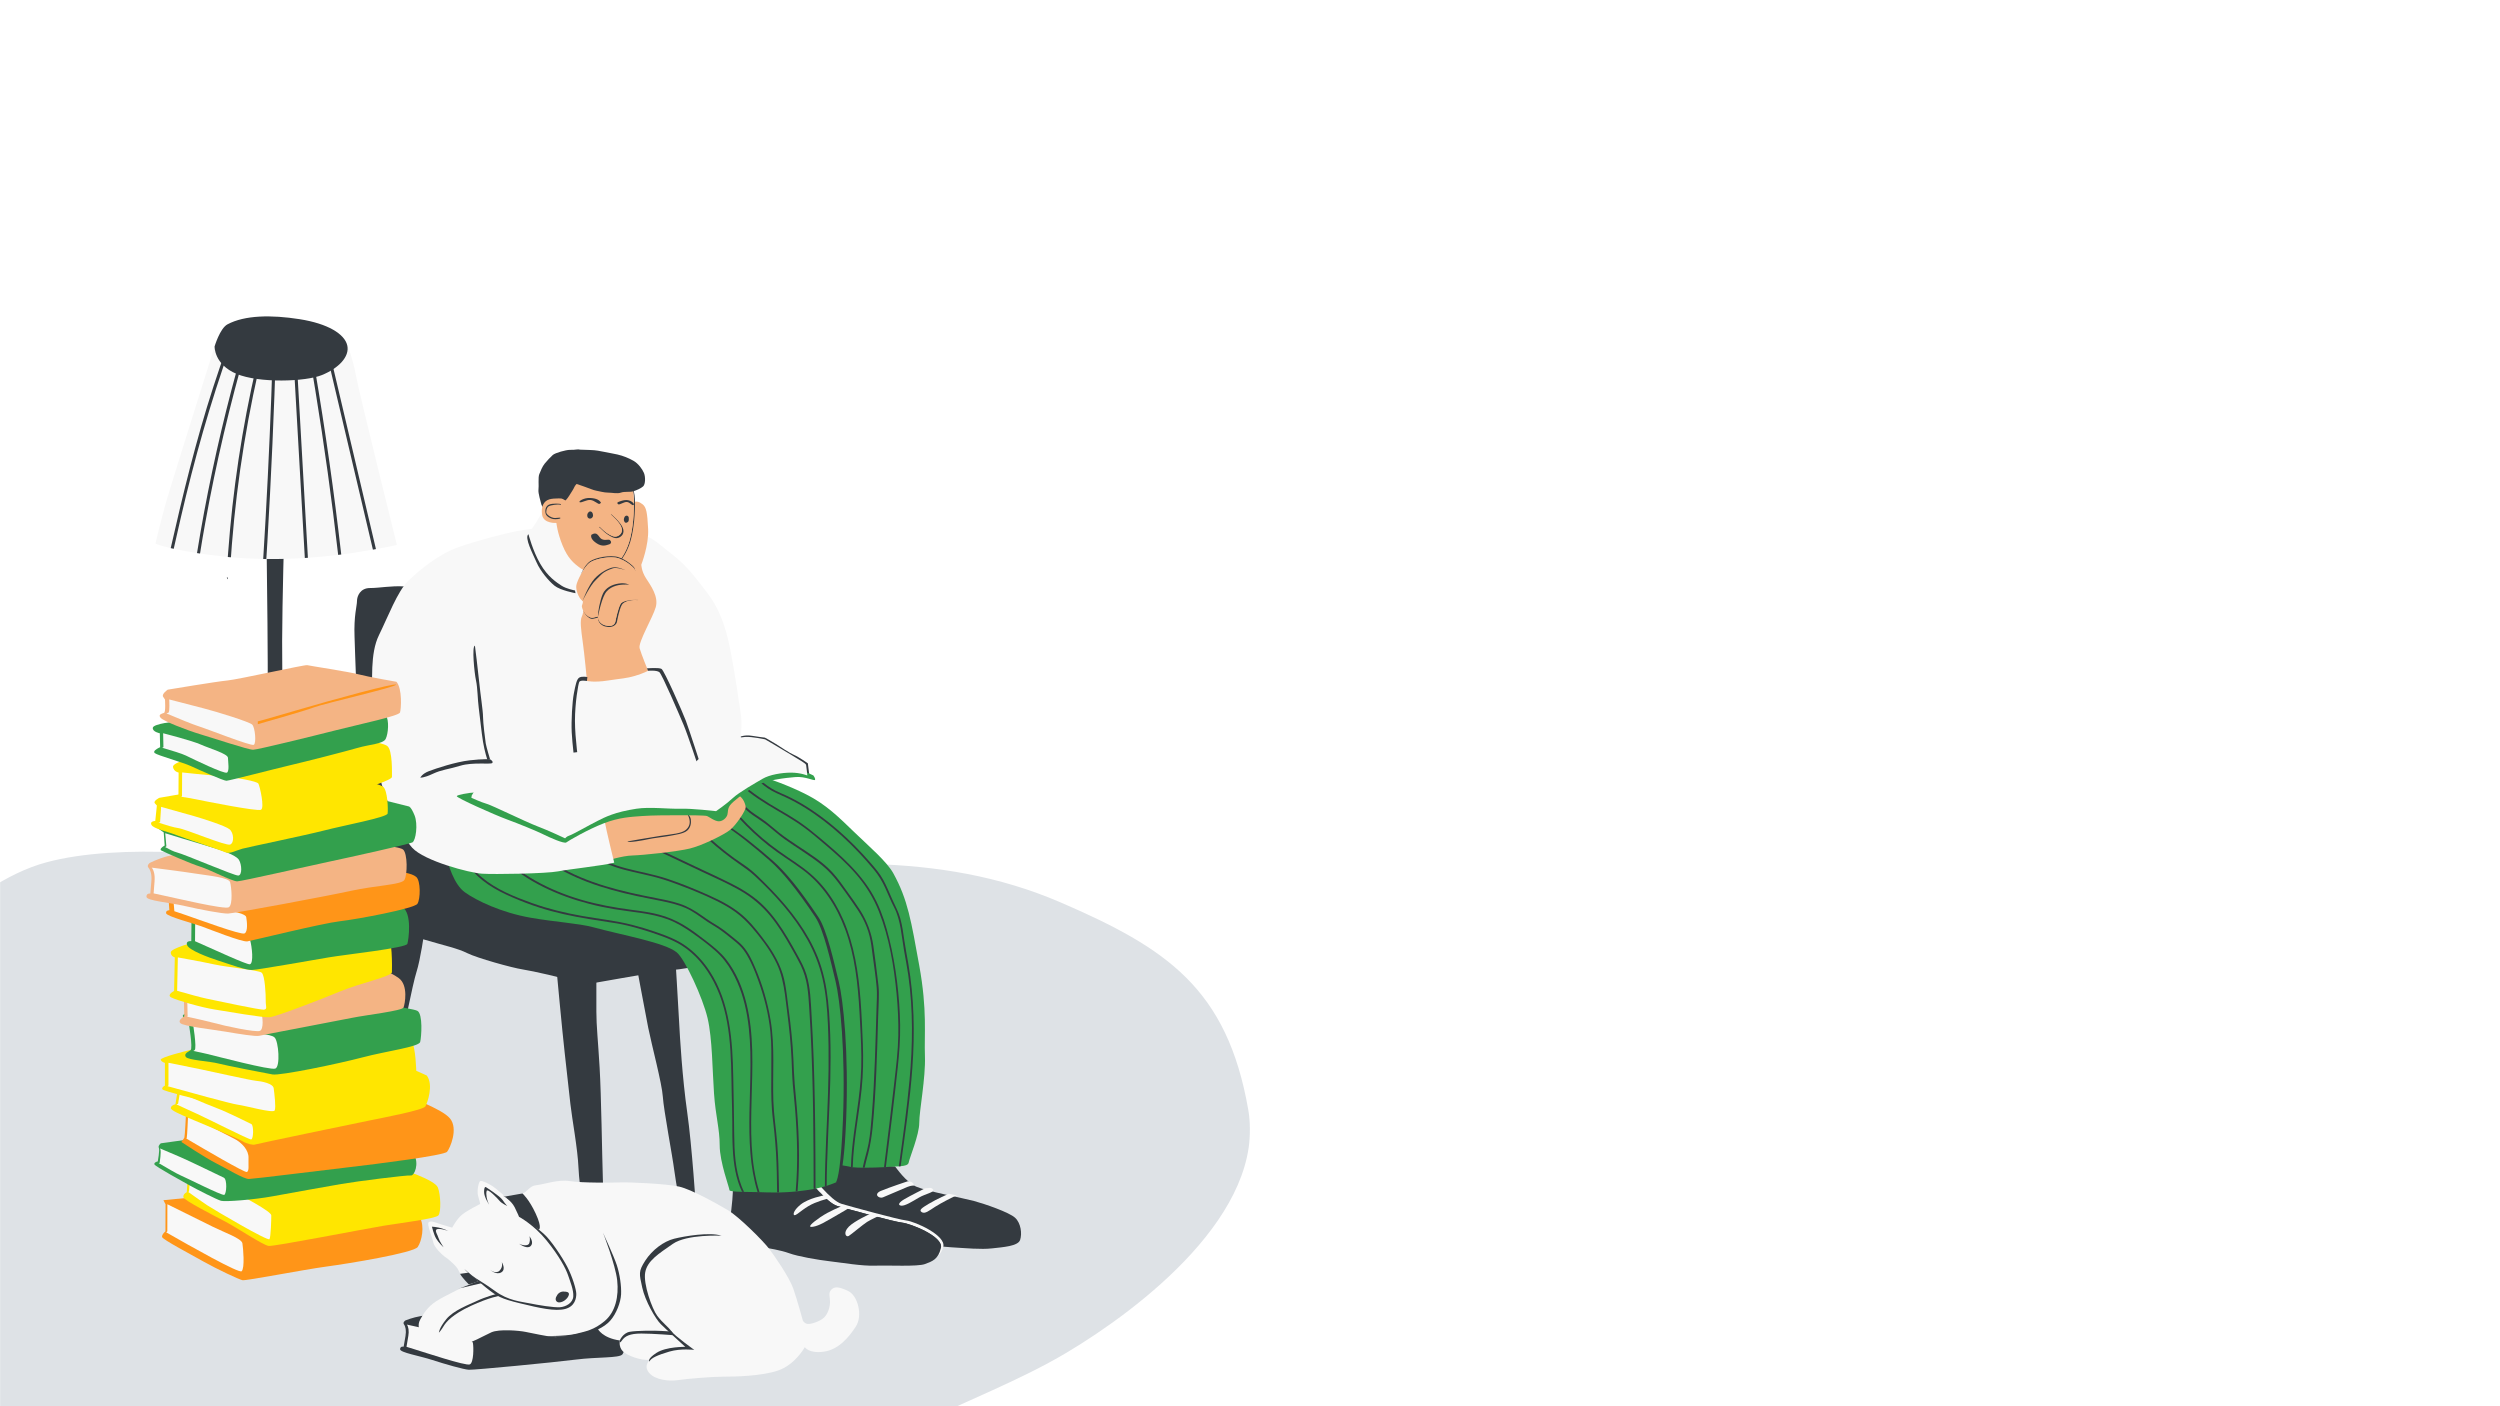 <svg width="1920" height="1080" viewBox="0 0 1920 1080" fill="none" xmlns="http://www.w3.org/2000/svg">
<rect width="1920" height="1080" fill="white"/>
<mask id="mask0_1420_1136" style="mask-type:alpha" maskUnits="userSpaceOnUse" x="0" y="0" width="960" height="1080">
<rect width="960" height="1080" fill="white"/>
</mask>
<g mask="url(#mask0_1420_1136)">
<path d="M-131.761 771.895C-76.897 748.628 -26.534 678.971 35.727 662.239C90.925 647.398 183.442 654.747 242.567 668.917C283.452 678.732 367.04 678.301 408.906 682.346C449.79 686.296 482.895 672.173 522.224 669.659C622.496 663.196 719.561 652.066 814.52 693.046C895.858 728.138 942.511 759.112 958.693 852.443C972.337 931.076 875.966 1004.99 819.068 1038.89C746.969 1081.83 648.468 1103.21 604.472 1172.41C542.786 1269.43 501.854 1358.57 391.073 1323.02C282.087 1288.07 174.251 1259.78 87.67 1180.24C22.465 1120.32 -43.745 1039.85 -62.798 951.016C-79.674 872.383 -172.813 819.529 -131.761 771.871V771.895Z" fill="#DEE2E6"/>
<path d="M259.037 807.563C259.037 807.563 236.831 787.827 194.685 797.785C152.513 807.743 147.855 836.458 156.166 853.543C164.452 870.602 194.325 868.003 219.875 869.058C245.425 870.113 268.531 854.701 269.715 837.487C270.898 820.274 259.037 807.563 259.037 807.563Z" fill="#343A40"/>
<path d="M205.002 590.604C206.752 538.242 204.513 405.01 204.513 405.01L218.382 404.702C218.382 404.702 216.761 462.775 216.684 492.159C216.607 521.543 218.253 659.819 217.379 687.067C216.529 714.316 217.559 825.368 217.559 825.368L203.69 824.956C203.69 824.956 203.278 642.94 205.028 590.604H205.002Z" fill="#343A40"/>
<path d="M119.398 417.516C119.398 417.516 122.614 418.956 131.131 420.938C131.851 421.118 132.623 421.298 133.447 421.452C138.027 422.456 143.893 423.588 151.303 424.746C152.075 424.849 152.847 424.977 153.645 425.08C158.791 425.852 164.606 426.598 171.167 427.345C172.454 427.499 173.74 427.628 175.027 427.756C175.824 427.833 176.622 427.911 177.42 427.988C185.756 428.734 194.042 429.146 202.198 429.274C202.996 429.274 203.793 429.3 204.591 429.326C214.832 429.429 224.789 429.12 234.181 428.528C234.979 428.502 235.751 428.425 236.548 428.374C244.808 427.808 252.604 427.036 259.783 426.161C260.58 426.084 261.352 425.981 262.15 425.852C266.962 425.235 271.464 424.591 275.607 423.897C279.775 423.228 283.403 422.61 286.491 422.096C287.314 421.941 288.086 421.813 288.832 421.684C302.444 419.265 304.811 418.468 304.811 418.468C304.811 418.468 276.276 303.813 273.471 288.838C270.693 273.863 266.73 265.192 266.73 265.192L251.961 265.32H249.516L238.787 265.449H236.394L227.285 265.552H224.892L212.079 265.68H209.686L203.022 265.758H200.551L189.539 265.886H187.069L177.034 265.989H174.512L164.812 266.092C164.812 266.092 135.711 358.464 129.664 378.56C123.592 398.681 119.423 417.49 119.423 417.49L119.398 417.516Z" fill="#F8F8F8"/>
<path d="M131.105 420.963C131.825 421.144 132.597 421.324 133.421 421.478C135.196 413.476 137.023 405.474 138.876 397.497C149.219 352.984 161.518 309.062 176.982 266.015H174.461C170.73 276.359 167.179 286.754 163.808 297.174C150.609 337.88 140.548 379.332 131.105 420.963Z" fill="#343A40"/>
<path d="M151.278 424.771C152.05 424.874 152.822 425.003 153.619 425.106C154.88 417.181 156.218 409.307 157.659 401.434C165.918 355.762 176.571 310.528 189.513 265.886H187.043C183.75 277.182 180.636 288.477 177.651 299.876C166.896 341.07 158.071 382.754 151.304 424.771H151.278Z" fill="#343A40"/>
<path d="M174.975 427.782C175.773 427.859 176.571 427.936 177.368 428.014C177.574 424.72 177.806 421.401 178.089 418.107C182.206 366.775 190.542 315.803 202.97 265.783H200.5C197.798 276.719 195.302 287.628 192.987 298.615C187.944 322.57 183.827 346.731 180.662 370.969C179.067 383.037 177.729 395.156 176.622 407.301C176.056 413.321 175.567 419.317 175.13 425.363C175.078 426.161 175.027 426.984 174.95 427.782H174.975Z" fill="#343A40"/>
<path d="M174.229 443.169C174.332 444.121 174.486 445.124 174.743 444.739C175.206 444.07 174.821 443.426 174.229 443.169Z" fill="#343A40"/>
<path d="M202.147 429.3C202.944 429.3 203.742 429.326 204.539 429.352C204.822 425.055 205.08 420.783 205.337 416.486C208.27 366.261 210.535 315.983 212.053 265.706H209.66C209.274 278.443 208.836 291.154 208.373 303.864C206.804 345.728 204.745 387.54 202.147 429.326V429.3Z" fill="#343A40"/>
<path d="M224.841 265.552C225.458 276.539 226.076 287.526 226.719 298.512C229.189 341.842 231.634 385.198 234.104 428.528C234.901 428.503 235.673 428.425 236.471 428.374C236.188 423.279 235.905 418.21 235.596 413.116C232.817 363.919 230.013 314.723 227.234 265.526H224.841V265.552Z" fill="#343A40"/>
<path d="M236.342 265.474C238.401 277.053 240.356 288.606 242.235 300.185C249.053 342.048 254.894 384.04 259.706 426.161C260.503 426.084 261.275 425.981 262.073 425.852C261.378 419.831 260.683 413.759 259.937 407.738C254.174 360.137 247.072 312.664 238.761 265.449H236.368L236.342 265.474Z" fill="#343A40"/>
<path d="M249.465 265.346C252.141 276.744 254.843 288.143 257.519 299.567C267.142 340.427 276.765 381.287 286.388 422.121C287.212 421.967 287.983 421.838 288.73 421.71C287.495 416.538 286.311 411.366 285.076 406.194C274.012 359.262 262.948 312.278 251.884 265.32H249.439L249.465 265.346Z" fill="#343A40"/>
<path d="M164.786 266.118C164.786 266.118 168.877 252.198 174.718 249.084C187.969 242.008 208.347 241.7 230.064 245.122C251.78 248.544 264.62 256.469 266.678 265.217C268.737 273.966 259.937 282.843 247.303 288.014C234.644 293.212 199.007 294.37 181.691 287.14C164.374 279.909 164.812 266.144 164.812 266.144L164.786 266.118Z" fill="#343A40"/>
<path d="M577.013 565.028C581.799 565.851 587.408 566.494 587.408 566.494C587.408 566.494 591.782 568.784 595.719 571.28C599.656 573.776 606.32 578.33 609.845 579.797C613.37 581.264 620.446 586.23 620.446 586.23L621.475 594.746L568.085 565.877C568.085 565.877 572.227 564.204 577.013 565.054V565.028Z" fill="#343A40"/>
<path d="M518.425 732.044C518.425 732.044 520.921 771.926 521.538 784.38C522.156 796.833 524.034 827.993 527.765 854.161C531.496 880.328 534.609 928.933 534.609 928.933L523.391 930.812C523.391 930.812 519.017 908.375 517.782 898.417C516.547 888.459 509.677 852.308 509.059 842.325C508.442 832.341 500.336 801.825 497.841 789.346C495.345 776.892 487.883 736.367 487.883 736.367L518.425 731.993V732.044Z" fill="#343A40"/>
<path d="M427.468 745.115C427.468 745.115 431.842 792.485 433.695 808.669C435.573 824.88 436.808 836.715 438.069 847.934C439.304 859.152 443.678 882.207 444.296 897.156C444.913 912.106 449.905 938.917 449.905 943.265C449.905 947.614 451.783 959.475 452.401 962.589C453.018 965.702 454.279 973.807 454.279 973.807C454.279 973.807 461.767 971.929 463.619 973.19C465.498 974.425 463.619 925.202 463.002 905.879C462.384 886.555 461.767 841.064 460.506 819.888C459.271 798.712 458.01 788.111 458.01 776.892V742.619L427.468 745.115Z" fill="#343A40"/>
<path d="M334.607 450.991C334.607 450.991 320.275 450.991 310.292 450.373C300.308 449.756 291.586 451.608 284.124 451.608C276.662 451.608 274.166 457.835 274.166 461.592C274.166 465.348 271.67 472.81 272.288 489.02C272.905 505.231 273.523 538.243 276.019 553.192C278.514 568.141 280.393 589.961 281.628 599.918C282.863 609.876 283.506 624.234 285.359 639.801C287.237 655.368 289.09 686.527 289.733 693.397C290.35 700.241 292.229 707.729 292.229 707.729C292.229 707.729 308.439 716.451 325.267 721.443C342.094 726.435 351.434 728.288 358.922 732.044C366.41 735.775 393.195 743.263 401.3 744.498C409.405 745.733 433.695 751.342 438.686 753.22C443.678 755.099 452.401 755.716 452.401 755.716C452.401 755.716 461.741 753.838 476.69 751.342C491.639 748.846 507.85 745.733 515.337 745.115C522.825 744.498 537.774 742.002 544.001 740.124C550.228 738.245 560.828 732.636 560.828 732.636L334.632 450.965L334.607 450.991Z" fill="#343A40"/>
<path d="M410.435 403.209C411.67 401.537 417.485 391.579 417.485 391.579L442.417 394.487L444.09 426.47C444.09 426.47 429.141 425.646 419.569 420.655C410.023 415.663 405.855 410.26 405.855 410.26C405.855 410.26 409.174 404.856 410.435 403.209Z" fill="#F8F8F8"/>
<path d="M632.333 892.319C632.333 892.319 630.764 912.131 629.786 917.92C628.834 923.71 628.834 938.17 628.834 940.1C628.834 942.03 628.834 947.485 630.121 948.128C631.407 948.771 641.056 949.723 646.845 950.367C652.635 951.01 655.517 950.675 655.517 950.675L657.446 943.291C657.446 943.291 674.171 948.437 682.842 951.319C691.513 954.2 719.791 957.288 730.727 957.931C741.662 958.575 753.524 959.732 761.886 958.755C770.248 957.803 781.853 957.108 783.448 952.271C785.043 947.459 784.091 939.405 779.589 935.237C775.086 931.069 756.457 924.636 748.095 922.372C739.732 920.133 711.737 914.91 703.684 911.359C695.656 907.834 688.271 896.719 687.319 895.767L632.359 892.267L632.333 892.319Z" fill="#343A40"/>
<path d="M623.354 902.766L619.468 904.412H620.086C620.086 904.412 634.598 923.736 643.089 926.206C651.58 928.676 686.522 938.299 692.877 938.994C699.258 939.689 724.731 949.621 722.596 958.446C721.978 960.993 721.103 963.103 720.048 964.904C722.081 963 723.702 960.582 724.448 957.494C726.584 948.643 702.5 938.068 696.119 937.347C689.738 936.627 654.822 927.029 646.331 924.559C637.84 922.089 623.328 902.74 623.328 902.74L623.354 902.766Z" fill="#F8F8F8"/>
<path d="M592.142 956.876C592.142 956.876 592.168 957.005 592.477 957.88C592.425 957.725 592.322 957.365 592.194 956.902C592.194 956.902 592.168 956.902 592.142 956.902V956.876Z" fill="#343A40"/>
<path d="M563.196 906.342C563.196 906.342 562.964 919.284 561.626 929.345C560.391 938.839 557.483 952.091 557.483 954.2C557.483 956.31 556.66 960.839 556.66 960.839C556.66 960.839 570.117 962.717 575.083 963.412C580.049 964.132 582.879 964.467 584.629 964.467C586.379 964.467 588.18 964.107 588.18 964.107C588.18 964.107 589.595 960.556 589.235 959.501L588.874 958.446C588.874 958.446 599.372 960.016 606.088 962.486C612.804 964.956 628.448 967.657 637.659 968.712C646.871 969.767 661.872 972.392 672.138 972.032C682.405 971.671 704.687 972.906 710.348 970.797C716.008 968.661 720.486 967.297 722.621 958.446C724.757 949.595 699.258 939.689 692.903 938.994C686.521 938.299 651.605 928.676 643.114 926.206C634.623 923.736 620.111 904.386 620.111 904.386L563.196 906.342Z" fill="#343A40"/>
<path d="M592.142 956.876C592.142 956.876 592.168 957.005 592.477 957.88C592.425 957.725 592.322 957.365 592.194 956.902C592.194 956.902 592.168 956.902 592.142 956.902V956.876Z" fill="#343A40"/>
<path d="M483.534 610.262C483.534 610.262 485.49 614.405 488.912 620.271C494.83 630.383 505.199 645.616 517.807 653.875C522.464 656.911 527.765 660.719 533.426 665.222C534.944 666.432 536.488 667.667 538.057 668.979C552.003 680.609 567.596 696.022 580.873 714.187C584.346 718.896 587.64 723.81 590.727 728.879C592.04 731.015 593.326 733.537 594.613 736.341C596.645 740.818 598.652 746.067 600.608 751.908C601.791 755.459 602.975 759.215 604.107 763.152C612.598 792.15 619.854 829.974 624.537 857.274C625.077 860.49 625.592 863.552 626.081 866.434C628.705 882.258 630.198 892.756 630.198 892.756C630.198 892.756 631.639 892.936 633.8 893.194C634.237 893.245 634.726 893.322 635.215 893.374C638.509 893.786 642.857 894.377 646.537 894.943C649.367 895.381 651.786 895.818 653.046 896.127C653.175 896.178 653.329 896.204 653.509 896.23C653.895 896.307 654.384 896.384 654.899 896.436C656.777 896.667 659.479 896.77 662.515 896.796C663.004 896.796 663.493 896.796 664.007 896.796C669.025 896.796 674.686 896.616 678.957 896.384C679.446 896.384 679.935 896.333 680.372 896.307C681.35 896.256 682.225 896.178 682.945 896.127C685.415 895.921 687.988 895.87 690.278 895.741C690.767 895.715 691.23 895.664 691.693 895.638C695.038 895.355 697.56 894.738 697.894 892.756C698.512 889.257 705.999 871.529 705.999 862.214C705.999 852.9 710.965 827.993 710.348 811.114C709.73 794.26 712.226 775.94 705.999 741.616C699.773 707.317 697.277 691.03 686.058 670.677C681.067 661.62 666.889 649.527 656.777 639.749C644.169 627.579 634.598 617.956 619.391 610.211C605.985 603.392 591.551 598.246 580.281 594.747C579.56 594.515 578.866 594.309 578.171 594.103C567.518 590.887 560.185 589.266 560.185 589.266L483.534 610.211V610.262Z" fill="#33A04D"/>
<path d="M337.721 627.347C337.721 627.347 340.834 673.662 357.044 685.292C365.921 691.673 385.013 700.859 407.527 704.821C426.104 708.063 444.605 709.17 455.308 712.051C478.98 718.458 510.346 723.836 519.712 731.401C526.016 736.521 539.653 766.085 543.384 781.781C547.115 797.476 547.115 822.486 548.375 839.932C549.61 857.377 552.724 866.897 552.724 879.711C552.724 892.524 560.211 912.234 560.211 913.984C560.211 914.91 563.994 915.167 569.86 915.322C570.375 915.322 570.889 915.322 571.43 915.373C574.492 915.425 578.017 915.476 581.799 915.553C582.288 915.553 582.777 915.553 583.266 915.579C585.144 915.63 587.074 915.682 589.055 915.759C591.705 915.862 594.304 915.888 596.826 915.836H598.241C602.795 915.733 607.066 915.45 611.029 915.09C611.518 915.039 612.007 914.987 612.47 914.936C617.153 914.447 621.347 913.804 624.898 913.16C625.386 913.057 625.875 912.98 626.338 912.877C626.519 912.852 626.699 912.8 626.879 912.774C629.297 912.285 631.536 911.719 633.492 911.128C633.98 910.973 634.444 910.845 634.907 910.69C639.281 909.326 642.06 908.04 642.06 908.04C642.06 908.04 644.556 908.349 646.537 894.969C647.643 887.559 648.595 875.928 648.878 857.711C649.727 805.376 647.026 764.49 642.652 750.544C638.303 736.598 631.51 708.784 624.383 699.443C608.816 679.091 597.16 664.373 586.585 656.242C575.984 648.111 558.745 633.239 547.526 627.99C541.917 625.366 515.929 622.69 488.938 620.297C461.973 617.904 434.004 615.794 424.355 614.353C405.031 611.445 337.746 627.373 337.746 627.373L337.721 627.347Z" fill="#33A04D"/>
<path d="M352.31 647.7C354.651 660.951 363.888 671.758 374.721 679.168C380.613 683.182 387.02 686.373 393.53 689.177C400.117 692.033 406.858 694.632 413.677 696.845C426.388 700.987 439.459 703.715 452.633 705.876C459.606 707.034 466.579 708.012 473.552 709.144C479.186 710.07 484.744 711.485 490.225 713.055C496.297 714.779 502.318 716.709 508.236 718.922C513.639 720.928 518.966 723.167 523.829 726.28C534.352 733.022 542.406 743.031 548.144 754.043C561.961 780.52 561.369 811.088 561.961 840.163C562.116 847.393 562.373 854.624 562.399 861.854C562.399 868.775 562.399 875.697 562.785 882.593C563.376 893.785 565.075 905.133 569.86 915.296C570.375 915.296 570.89 915.296 571.43 915.347C570.71 913.907 570.066 912.414 569.474 910.896C564.56 898.185 563.994 884.291 563.865 870.808C563.711 856.27 563.454 841.733 563.145 827.195C562.604 799.278 560.778 770.074 545.108 745.99C538.598 735.981 529.875 727.31 519.12 721.958C514.103 719.462 508.802 717.532 503.527 715.705C497.635 713.672 491.691 711.871 485.671 710.328C473.011 707.06 459.966 705.748 447.126 703.458C434.03 701.142 421.113 698.028 408.582 693.551C395.177 688.765 381.231 683.156 370.218 673.945C359.797 665.248 352.001 652.228 353.391 638.257C353.468 637.356 352.053 637.356 351.975 638.257C351.667 641.396 351.795 644.535 352.336 647.674L352.31 647.7Z" fill="#343A40"/>
<path d="M379.841 653.772C381.925 656.011 384.112 658.172 386.376 660.256C404.954 677.341 428.574 687.994 452.812 694.246C459.091 695.867 465.472 697.179 471.853 698.26C478.671 699.392 485.541 700.138 492.36 701.168C499.41 702.223 506.434 703.612 513.124 706.159C519.711 708.655 525.784 712.36 531.522 716.4C537.491 720.594 543.435 725.045 548.941 729.831C554.344 734.489 558.667 740.021 562.167 746.222C568.136 756.745 571.764 768.375 573.797 780.289C577.965 804.913 575.932 830.103 575.572 854.907C575.263 875.182 575.778 896.076 581.825 915.553C582.313 915.553 582.802 915.553 583.291 915.579C576.009 892.499 576.627 867.695 577.245 843.766C577.888 819.373 579.174 794.337 573.231 770.46C570.272 758.546 565.383 746.736 557.792 736.984C553.444 731.375 547.938 727.052 542.38 722.73C536.771 718.381 531.11 714.059 525.012 710.405C519.042 706.854 512.713 704.152 505.997 702.403C499.101 700.602 492 699.65 484.924 698.723C471.904 696.999 459.013 694.709 446.38 690.978C421.859 683.774 398.444 671.629 380.87 652.769C380.253 652.1 379.249 653.103 379.867 653.772H379.841Z" fill="#343A40"/>
<path d="M596.826 915.836C596.697 905.57 596.568 895.304 595.951 885.063C595.642 879.788 595.179 874.539 594.664 869.29C594.098 863.527 593.249 857.763 592.838 851.974C592.091 841.887 592.323 831.724 592.374 821.637C592.4 811.911 592.632 802.082 591.654 792.382C590.29 778.796 586.817 765.262 582.134 752.448C579.792 746.041 577.219 739.583 573.771 733.691C572.125 730.912 570.22 728.236 567.905 725.998C565.538 723.708 562.836 721.701 560.289 719.616C557.587 717.404 554.834 715.242 551.952 713.287C549.122 711.357 546.085 709.787 543.255 707.858C537.774 704.178 532.577 699.984 526.505 697.308C520.715 694.787 514.437 693.32 508.287 692.059C501.958 690.747 495.602 689.589 489.273 688.225C476.382 685.446 463.594 682.101 451.243 677.393C445.171 675.077 439.175 672.427 433.412 669.416C430.401 667.847 427.468 666.174 424.561 664.425C422.193 662.984 419.826 661.44 417.845 659.484C416.018 657.683 414.603 655.522 414.011 653C413.805 652.126 415.169 651.74 415.375 652.614C416.79 658.61 423.017 661.903 427.931 664.759C433.772 668.156 439.87 671.166 446.097 673.79C458.242 678.885 470.927 682.539 483.715 685.498C490.276 687.016 496.863 688.354 503.476 689.64C509.651 690.824 515.826 692.059 521.822 694.015C527.945 696.022 533.297 699.161 538.546 702.84C541.377 704.821 544.156 706.854 547.115 708.629C549.945 710.328 552.724 712 555.4 713.956C558.179 716.014 560.855 718.201 563.531 720.388C565.975 722.395 568.497 724.299 570.581 726.692C574.775 731.478 577.502 737.345 579.972 743.134C585.504 756.076 589.518 769.662 591.834 783.531C595.256 803.986 593.275 824.905 593.944 845.541C594.304 856.296 596.002 866.974 596.877 877.704C597.726 888.151 598.009 898.623 598.189 909.095C598.241 911.308 598.267 913.546 598.292 915.759H596.877L596.826 915.836Z" fill="#343A40"/>
<path d="M452.864 654.853C454.665 656.5 456.569 657.966 458.602 659.304C466.887 664.733 476.587 667.435 486.159 669.648C491.176 670.831 496.219 671.861 501.211 673.121C506.975 674.562 512.61 676.363 518.167 678.422C529 682.436 539.884 686.759 550.253 691.853C555.193 694.298 560.005 696.999 564.482 700.216C569.268 703.638 573.462 707.703 577.322 712.129C583.754 719.591 589.955 727.593 594.638 736.315C595.333 737.602 595.976 738.888 596.594 740.201C598.369 743.983 599.656 747.868 600.633 751.857C602.615 759.807 603.387 768.041 604.416 776.172C606.011 788.702 607.375 801.259 607.941 813.893C608.224 820.325 608.353 826.758 608.893 833.165C609.407 839.314 610.128 845.438 610.617 851.588C612.315 872.661 612.907 893.94 611.08 915.039C611.569 914.987 612.058 914.936 612.521 914.884C614.631 890.621 613.524 866.151 611.183 841.939C610.565 835.635 609.999 829.357 609.742 823.027C609.485 816.62 609.253 810.187 608.764 803.78C607.812 791.018 606.14 778.307 604.467 765.622C604.364 764.773 604.236 763.95 604.133 763.101C603.438 757.98 602.64 752.86 601.097 747.92C599.45 742.645 597.083 737.602 594.278 732.842C591.448 728.03 588.206 723.502 584.809 719.102C583.523 717.455 582.236 715.782 580.898 714.161C580.898 714.161 580.898 714.11 580.847 714.11C578.377 711.074 575.804 708.141 572.999 705.439C565.074 697.771 555.296 692.445 545.313 687.968C534.583 683.156 523.571 678.576 512.404 674.871C502.163 671.475 491.536 669.648 481.116 666.946C471.287 664.373 461.509 660.771 453.893 653.824C453.198 653.206 452.195 654.21 452.889 654.827L452.864 654.853Z" fill="#343A40"/>
<path d="M498.587 650.298C501.185 651.533 503.81 652.768 506.409 654.003C516.958 658.995 527.508 663.987 538.031 668.979C538.031 668.979 538.134 669.03 538.186 669.056C548.195 673.79 558.436 678.216 568.059 683.696C577.013 688.791 584.784 695.224 591.345 703.149C597.623 710.739 602.769 719.179 607.581 727.747C610.154 732.275 612.752 736.804 615.017 741.487C617.461 746.556 619.005 751.856 619.906 757.388C620.78 762.869 621.115 768.427 621.475 773.984C621.835 779.336 622.144 784.688 622.427 790.04C623.585 811.988 624.177 833.962 624.511 855.91C624.511 856.347 624.511 856.785 624.511 857.222C624.794 875.851 624.872 894.48 624.872 913.109C625.36 913.006 625.849 912.929 626.312 912.826C626.312 897.336 626.235 881.846 626.081 866.382C626.004 859.898 625.901 853.44 625.798 846.956C625.386 824.75 624.666 802.519 623.328 780.34C622.684 769.636 622.504 758.495 619.262 748.177C617.616 742.928 614.991 738.116 612.341 733.33C609.974 729.008 607.581 724.711 605.033 720.491C599.99 712.051 594.407 703.843 587.537 696.742C580.332 689.28 571.712 683.748 562.501 679.065C552.929 674.202 543.126 669.75 533.4 665.17C532.782 664.887 532.165 664.604 531.573 664.296C520.818 659.201 510.062 654.106 499.281 649.012C498.458 648.626 497.738 649.861 498.561 650.247L498.587 650.298Z" fill="#343A40"/>
<path d="M529.952 629.585C531.161 631.206 532.448 632.802 533.786 634.32C540.321 641.833 547.912 648.446 555.708 654.621C559.388 657.554 563.17 660.359 567.03 663.035C571.327 666.045 575.572 668.901 579.432 672.504C594.844 686.835 609.485 702.866 619.854 721.288C625.232 730.834 629.272 741.049 631.716 751.728C634.34 763.178 635.318 774.936 635.833 786.669C636.862 809.853 636.296 833.01 635.292 856.193C634.752 868.518 634.16 880.843 633.8 893.193C633.62 899.163 633.517 905.158 633.491 911.128C633.98 910.973 634.443 910.844 634.906 910.69C634.906 904.926 635.035 899.137 635.215 893.374C635.653 877.91 636.476 862.446 637.094 846.982C638.02 823.773 638.406 800.435 636.708 777.252C635.858 765.622 634.263 753.992 630.79 742.851C627.702 732.893 623.096 723.45 617.538 714.65C611.955 705.825 605.445 697.617 598.472 689.846C594.896 685.883 591.216 682.024 587.434 678.267C583.574 674.408 579.689 670.497 575.366 667.126C571.661 664.244 567.621 661.8 563.839 659.021C559.748 656.036 555.734 652.923 551.874 649.655C544.413 643.403 537.054 636.687 531.213 628.865C530.673 628.144 529.438 628.865 529.978 629.585H529.952Z" fill="#343A40"/>
<path d="M562.45 622.561C564.123 624.517 565.821 626.447 567.545 628.325C574.569 635.967 582.16 643.043 590.29 649.475C598.601 656.062 607.658 661.466 616.149 667.718C631.742 679.194 642.472 695.764 649.11 713.776C656.598 734.103 658.862 755.819 660.097 777.304C660.74 788.651 661.383 800.024 661.512 811.371C661.641 822.615 660.766 833.756 659.325 844.923C657.138 861.983 653.999 879.068 653.51 896.256C653.896 896.333 654.385 896.41 654.899 896.461C655.465 876.212 659.711 856.219 661.769 836.072C662.953 824.596 663.107 813.146 662.67 801.645C662.233 790.298 661.744 778.951 660.869 767.629C659.274 746.788 656.057 725.817 647.695 706.52C643.99 697.926 639.255 689.769 633.44 682.462C627.239 674.64 619.777 668.336 611.544 662.778C602.615 656.731 593.738 650.762 585.53 643.737C577.58 636.945 570.221 629.508 563.454 621.558C562.862 620.863 561.858 621.867 562.45 622.561Z" fill="#343A40"/>
<path d="M564.946 609.541C565.821 611.883 566.876 614.199 568.239 616.309C573.386 624.285 582.417 628.299 589.621 634.063C593.918 637.485 597.932 641.164 602.409 644.355C607.17 647.751 612.058 650.916 616.921 654.158C621.836 657.452 626.75 660.771 631.305 664.527C636.065 668.413 640.13 672.915 643.835 677.83C647.541 682.719 651.04 687.762 654.591 692.779C657.421 696.793 660.2 700.859 662.516 705.181C664.831 709.53 666.633 714.136 667.816 718.921C669 723.579 669.489 728.313 670.106 733.047C671.213 741.538 672.576 750.004 673.297 758.521C673.708 763.487 673.322 768.452 673.194 773.418C672.988 780.366 672.782 787.339 672.576 794.286C672.165 808 671.701 821.714 670.955 835.403C670.569 842.582 670.08 849.735 669.514 856.888C668.948 864.067 668.331 871.271 667.019 878.347C665.886 884.317 663.776 890.569 662.541 896.822C663.03 896.822 663.519 896.822 664.034 896.822C664.78 893.142 665.835 889.54 666.761 885.938C668.459 879.273 669.514 872.532 670.183 865.713C671.573 851.562 672.396 837.333 673.014 823.104C673.606 809.467 673.991 795.83 674.377 782.193C674.558 775.631 674.995 769.019 674.969 762.457C674.969 758.726 674.429 754.97 673.991 751.265C672.988 742.979 671.933 734.694 670.749 726.435C669.334 716.529 665.938 707.446 660.56 699.006C657.653 694.426 654.436 690.078 651.297 685.652C647.541 680.403 643.861 675.051 639.513 670.24C631.922 661.877 622.042 655.805 612.727 649.604C607.916 646.413 603.13 643.223 598.576 639.672C594.253 636.275 590.29 632.519 585.762 629.354C582.005 626.704 577.966 624.362 574.518 621.3C570.735 617.981 568.111 613.813 566.361 609.13C566.052 608.281 564.663 608.641 564.997 609.516L564.946 609.541Z" fill="#343A40"/>
<path d="M568.059 602.208C570.477 604.421 572.973 606.531 575.572 608.564C584.398 615.459 594.175 620.786 603.773 626.498C608.893 629.534 613.885 632.776 618.645 636.327C623.636 640.058 628.371 644.175 633.157 648.214C641.776 655.496 650.267 663.009 657.652 671.603C664.985 680.12 670.929 689.692 675.046 700.164C682.868 720.105 686.522 741.847 688.554 763.101C689.583 773.83 690.098 784.611 689.892 795.392C689.661 807.28 688.194 819.09 686.856 830.9C684.386 852.771 681.659 874.59 678.931 896.436C679.42 896.436 679.909 896.384 680.346 896.358C683.511 870.834 686.779 845.309 689.481 819.759C690.638 808.849 691.462 798.017 691.307 787.056C691.127 775.863 690.278 764.644 688.889 753.529C687.499 742.568 685.595 731.658 682.945 720.928C680.526 711.151 677.542 701.373 673.09 692.29C662.978 671.603 645.404 656.628 628.062 642.142C623.25 638.128 618.362 634.268 613.164 630.769C608.455 627.604 603.567 624.748 598.678 621.918C588.18 615.845 578.042 609.439 569.037 601.256C568.368 600.639 567.364 601.642 568.033 602.26L568.059 602.208Z" fill="#343A40"/>
<path d="M576.318 590.141C576.756 591.556 577.399 592.894 578.171 594.155C578.505 594.695 578.84 595.184 579.2 595.699C582.082 599.61 585.864 602.826 589.853 605.528C594.047 608.358 598.575 610.082 603.129 612.192C613.73 617.081 623.611 623.436 632.874 630.538C642.445 637.871 651.322 646.079 659.608 654.827C663.57 659.021 667.404 663.344 671.083 667.795C674.711 672.144 677.49 676.775 679.857 681.921C682.147 686.913 684.154 692.008 686.702 696.896C689.301 701.888 690.664 707.394 691.668 712.901C692.671 718.458 693.289 724.042 694.241 729.6C695.321 735.955 696.608 742.233 697.509 748.614C701.342 775.477 700.982 802.597 698.512 829.562C696.505 851.716 693.366 873.767 690.278 895.792C690.767 895.767 691.23 895.715 691.693 895.689C695.167 870.551 698.872 845.412 700.699 820.093C702.655 793.282 702.089 766.42 697.56 739.866C696.531 733.897 695.347 727.979 694.498 722.009C693.7 716.4 692.929 710.765 691.41 705.284C689.995 700.138 687.474 695.61 685.287 690.772C682.997 685.678 680.964 680.48 678.262 675.592C675.612 670.754 672.035 666.637 668.433 662.495C664.548 657.992 660.508 653.643 656.34 649.449C648.003 641.061 639.101 633.239 629.529 626.292C620.189 619.499 610.205 613.555 599.553 609.078C594.87 607.123 590.547 604.601 586.636 601.385C584.346 599.481 582.03 597.32 580.229 594.824C579.123 593.28 578.222 591.582 577.656 589.781C577.373 588.906 576.01 589.292 576.293 590.167L576.318 590.141Z" fill="#343A40"/>
<path d="M551.668 631.284C552.337 631.567 552.878 631.824 553.315 632.056C564.173 638 580.77 651.868 590.83 660.668C600.891 669.468 611.878 682.976 626.132 704.281C632.668 714.059 638.251 739.429 641.699 753.632C645.147 767.835 649.47 807.743 647.386 860.053C645.97 895.638 643.5 905.39 642.059 908.014C642.188 908.066 642.239 908.117 642.239 908.117C642.239 908.117 647.72 912.517 649.83 860.207C651.94 807.897 647.617 768.015 644.144 753.786C640.67 739.583 635.112 714.187 628.577 704.435C614.322 683.131 603.335 669.622 593.274 660.822C583.214 652.023 566.618 638.154 555.76 632.21C554.833 631.696 553.444 631.413 551.668 631.284Z" fill="#343A40"/>
<path d="M465.24 661.105C466.141 661.054 477.796 657.22 485.67 657.014C493.569 656.808 520.174 654.029 529.746 651.688C539.318 649.346 556.12 641.087 560.751 637.33C565.383 633.574 573.153 622.124 572.69 619.551C572.227 616.978 570.272 609.876 562.63 609.49C554.988 609.104 539.73 617.286 528.871 618.83C518.039 620.374 484.486 623.333 467.093 627.038C449.699 630.718 448.284 632.261 448.284 632.261L465.189 661.105H465.24Z" fill="#F4B484"/>
<path d="M413.548 376.012C413.959 373.311 413.136 366.672 414.165 364.176C415.195 361.681 416.455 358.361 418.308 356.071C420.186 353.781 422.682 351.08 424.535 349.433C426.413 347.76 434.724 345.496 437.631 345.496C440.539 345.496 444.913 345.29 444.913 345.29C444.913 345.29 445.325 371.87 440.771 380.387C436.216 388.903 423.943 398.449 423.943 398.449C423.943 398.449 416.249 389.521 415.838 387.643C415.426 385.764 413.136 378.714 413.548 376.012Z" fill="#343A40"/>
<path d="M290.994 487.888C297.838 473.994 305.326 454.053 313.431 446.205C321.536 438.357 336.485 425.672 352.078 420.217C367.645 414.788 386.968 409.951 395.691 408.124C404.413 406.323 421.859 404.496 421.859 404.496C448.026 400.868 476.073 405.705 489.169 409.333C502.266 412.961 503.501 415.972 515.337 425.054C527.173 434.112 533.4 442.654 542.766 454.747C552.106 466.841 557.098 480.04 560.829 498.772C564.559 517.504 567.055 536.236 568.934 548.329C570.812 560.422 567.055 577.945 567.055 577.945C567.055 577.945 556.454 600.304 541.505 603.932C526.556 607.56 463.002 619.654 463.002 619.654C463.002 619.654 463.002 622.664 464.237 629.92C465.472 637.176 471.724 662.546 471.724 662.546C461.767 664.965 438.069 667.384 428.729 669.185C419.389 670.986 379.506 671.603 370.141 670.986C360.8 670.394 325.91 661.311 316.544 651.045C307.204 640.778 292.872 607.535 290.994 592.431C289.115 577.327 286.002 550.13 286.002 536.853C286.002 523.576 284.124 501.808 290.994 487.914V487.888Z" fill="#F8F8F8"/>
<path d="M497.738 515.162C497.738 515.162 492.514 502.452 491.228 497.872C489.916 493.317 501.34 474.38 503.63 466.249C505.92 458.092 499.719 449.627 496.117 444.069C492.54 438.537 492.54 433.623 492.54 433.623C492.54 433.623 498.407 418.622 497.763 406.22C497.12 393.818 496.451 389.598 493.518 387.308C490.585 385.018 488.964 385.018 487.317 385.352C485.696 385.687 481.116 419.265 477.848 423.511C474.58 427.756 471.004 432.645 471.004 432.645C471.004 432.645 458.293 443.4 453.404 451.557C448.515 459.713 448.515 470.469 446.894 473.402C445.273 476.335 446.251 483.848 447.538 492.983C448.85 502.117 450.805 522.984 450.805 522.984C450.805 522.984 456.338 524.297 466.784 522.65C477.231 521.029 481.142 521.029 487.651 519.073C494.187 517.118 497.763 515.162 497.763 515.162H497.738Z" fill="#F4B484"/>
<path d="M468.122 437.431C465.214 439.155 461.844 439.952 458.447 440.03C462.101 440.081 465.806 439.283 468.92 437.431C475.79 433.391 481.373 425.286 484.178 415.612C486.982 405.963 487.909 393.483 487.6 383.217C487.471 379.126 486.442 375.678 485.284 373.002C486.03 375.884 486.674 379.383 486.802 383.217C487.111 393.509 486.185 405.963 483.38 415.612C480.575 425.26 474.966 433.366 468.122 437.431Z" fill="#343A40"/>
<path d="M421.705 383.551C425.744 382.316 433.232 382.934 433.232 382.934C433.232 382.934 436.036 373.594 440.076 368.293C444.116 362.993 463.131 349.922 482.454 365.18C482.454 365.18 486.494 372.976 486.828 383.243C487.137 393.535 486.211 405.988 483.406 415.637C480.602 425.286 474.992 433.391 468.148 437.457C461.304 441.522 451.629 440.57 446.02 436.53C440.411 432.491 436.062 428.734 431.997 418.776C427.957 408.819 427.314 401.64 427.314 401.64C427.314 401.64 417.665 402.257 416.404 395.722C415.143 389.186 417.639 384.812 421.705 383.577V383.551Z" fill="#F4B484"/>
<path d="M445.891 441.548C447.976 437.637 450.703 433.623 453.044 432.002C457.264 429.069 468.688 426.779 474.89 428.734C481.091 430.69 486.417 435.759 486.957 436.556C487.24 436.968 487.575 437.765 487.986 438.82C487.678 437.38 487.343 436.273 486.957 435.707C486.417 434.909 481.091 429.841 474.89 427.885C468.688 425.93 457.264 428.22 453.044 431.153C450.214 433.108 447.538 437.611 445.891 441.548Z" fill="#343A40"/>
<path d="M447.872 468.771C449.648 472.682 453.018 475.769 455.334 475.255C458.267 474.611 459.245 474.277 459.245 474.277C459.245 474.277 458.911 479.5 464.777 481.121C470.644 482.768 473.423 479.449 473.757 477.828C474.092 476.181 475.532 468.205 477.514 464.628C479.469 461.052 486.313 460.537 489.581 460.871C489.813 460.871 490.019 460.794 490.199 460.614C486.159 460.434 478.286 460.794 476.536 463.959C474.58 467.561 472.959 475.692 472.625 477.339C472.29 478.96 470.669 481.893 464.803 480.272C458.936 478.651 459.271 473.428 459.271 473.428C459.271 473.428 458.293 473.762 455.36 474.406C453.327 474.869 450.034 472.193 447.898 468.771H447.872Z" fill="#343A40"/>
<path d="M442.623 449.601C443.267 445.69 448.824 434.935 453.07 432.002C457.315 429.069 468.714 426.779 474.915 428.734C481.116 430.69 486.442 435.758 486.983 436.556C488.938 439.489 494.805 461.026 491.537 460.691C488.269 460.357 478.491 460.357 476.536 463.959C474.58 467.561 472.959 475.692 472.625 477.339C472.29 478.96 470.669 481.893 464.803 480.272C458.936 478.651 459.271 473.428 459.271 473.428C459.271 473.428 458.293 473.762 455.36 474.405C452.427 475.049 447.847 471.138 446.869 465.914C446.663 464.808 448.387 462.286 447.358 461.515C444.09 459.07 442.109 452.689 442.623 449.601Z" fill="#F4B484"/>
<path d="M507.078 641.962C516.263 640.547 523.494 640.264 526.967 637.15C530.441 634.037 530.081 630.203 528.82 627.09C527.765 624.414 526.864 623.41 526.633 623.179C527.096 623.616 530.209 626.704 530.544 629.2C530.904 631.901 530.544 635.581 527.688 637.974C524.832 640.392 518.502 641.087 515.131 641.807C511.786 642.528 501.34 643.66 497.866 644.509C494.393 645.358 481.965 647.494 481.965 646.207C481.965 646.207 497.866 643.377 507.078 641.962Z" fill="#343A40"/>
<path d="M526.658 623.202L526.609 623.153C526.609 623.153 526.609 623.153 526.658 623.202Z" fill="#343A40"/>
<path d="M460.326 405.062C460.84 405.062 463.156 408.072 466.321 410.234C469.486 412.395 472.316 413.913 474.812 413.064C477.308 412.241 479.984 409.745 478.311 405.396C476.639 401.074 469.486 395.053 469.486 395.053C469.357 395.104 469.228 395.156 469.1 395.207C470.206 396.185 475.764 401.074 477.153 404.727C478.697 408.767 476.227 411.109 473.886 411.906C471.544 412.678 468.894 411.289 465.935 409.256C463.182 407.378 461.098 404.805 460.454 404.47C460.3 404.856 460.249 405.088 460.326 405.088V405.062Z" fill="#343A40"/>
<path d="M468.893 395.079C468.893 395.079 475.583 400.688 477.153 404.727C478.722 408.767 476.227 411.109 473.885 411.906C471.544 412.678 468.893 411.289 465.934 409.256C462.975 407.223 460.788 404.419 460.325 404.419C459.862 404.419 463.593 396.931 468.893 395.079Z" fill="#F4B484"/>
<path d="M479.263 398.115C479.34 397.78 479.469 397.497 479.598 397.188C479.752 396.802 480.035 396.519 480.37 396.288C480.524 396.185 480.704 396.108 480.884 396.056C481.27 395.953 481.708 396.005 482.042 396.211C482.48 396.468 482.763 396.905 482.865 397.394C482.917 397.78 482.943 398.14 482.917 398.526C482.917 399.015 482.943 399.504 482.788 399.967C482.685 400.302 482.505 400.636 482.248 400.868C482.068 401.022 481.862 401.151 481.63 401.228C480.936 401.794 479.726 401.434 479.521 400.533C479.392 400.327 479.289 400.122 479.212 399.864C479.032 399.298 479.109 398.681 479.263 398.115Z" fill="#343A40"/>
<path d="M451.063 395.027C451.14 394.641 451.346 394.23 451.629 393.972C451.809 393.586 452.092 393.252 452.452 393.046C453.121 392.634 454.048 392.763 454.588 393.329C454.922 393.689 455.103 394.127 455.257 394.59C455.386 394.976 455.463 395.387 455.463 395.773C455.463 396.031 455.437 396.288 455.36 396.52C455.334 396.622 455.283 396.725 455.231 396.828C455.18 396.931 455.154 397.034 455.077 397.137C454.974 397.317 454.845 397.472 454.691 397.626C454.536 397.78 454.356 397.909 454.176 398.012C453.816 398.192 453.404 398.346 452.993 398.295C452.658 398.269 452.375 398.218 452.092 398.038C451.783 397.857 451.577 397.626 451.372 397.343C451.114 396.957 451.037 396.494 451.011 396.056C450.986 395.722 451.011 395.362 451.089 395.027H451.063Z" fill="#343A40"/>
<path d="M474.477 385.713C474.477 385.713 479.006 383.526 482.274 384.143C485.542 384.761 487.626 387.257 486.519 387.874C485.413 388.492 483.921 385.841 481.579 385.533C479.263 385.224 475.815 388.028 474.735 387.257C473.628 386.485 474.452 385.687 474.452 385.687L474.477 385.713Z" fill="#343A40"/>
<path d="M453.327 382.445C458.164 382.754 460.248 384.015 461.432 385.867C461.612 386.176 461.586 386.33 460.506 386.948C459.425 387.565 456.62 384.298 453.507 383.989C450.394 383.68 446.663 386.33 445.248 385.713C443.832 385.095 448.515 382.136 453.353 382.445H453.327Z" fill="#343A40"/>
<path d="M454.099 410.8C454.099 410.8 456.749 408.767 458.628 410.337C460.506 411.906 460.506 413.605 463.002 414.377C465.498 415.148 467.376 413.913 468.457 414.84C469.537 415.766 469.846 417.49 467.685 418.107C465.523 418.725 462.693 420.14 458.344 417.336C453.97 414.531 453.662 412.035 454.15 410.8H454.099Z" fill="#343A40"/>
<path d="M421.55 387.591C424.2 386.356 430.272 386.819 430.735 387.128C430.735 387.128 431.199 388.054 429.963 387.591C428.728 387.128 422.965 387.9 421.395 388.826C419.826 389.752 419.054 393.2 419.826 394.435C420.598 395.67 422.785 397.24 424.972 397.703C427.159 398.166 430.427 397.086 430.427 397.858C430.427 398.629 426.696 398.938 424.817 398.629C422.939 398.321 419.671 396.751 419.054 394.435C418.436 392.12 418.899 388.826 421.55 387.591Z" fill="#343A40"/>
<path d="M440.745 532.427C441.98 526.201 442.829 521.621 444.888 520.386C446.972 519.151 451.114 519.974 451.114 519.974L450.754 523.01C450.754 523.01 445.711 522.058 444.888 523.705C444.064 525.352 441.568 539.915 441.568 553.604C441.568 567.292 444.476 586.847 444.476 586.847L441.568 587.671C441.568 587.671 439.484 571.049 439.072 562.326C438.661 553.604 439.484 538.654 440.745 532.427Z" fill="#343A40"/>
<path d="M508.055 513.722C510.14 514.957 524.266 546.965 526.761 553.604C529.257 560.242 538.392 588.494 538.392 588.494L536.719 590.167C536.719 590.167 528.408 564.822 525.089 556.923C521.77 549.024 508.467 517.864 506.383 516.218C504.299 514.545 497.737 515.163 497.737 515.163L496.837 513.31C496.837 513.31 505.971 512.487 508.055 513.722Z" fill="#343A40"/>
<path d="M447.357 461.515C447.357 461.515 451.911 449.601 456.491 444.558C461.046 439.515 467.247 436.402 470.849 435.759C474.426 435.115 480.318 437.868 480.318 437.868C480.318 437.868 473.551 435.501 470.849 436.402C462.538 439.181 462.023 441.316 457.649 445.382C453.249 449.447 447.383 461.515 447.383 461.515H447.357Z" fill="#343A40"/>
<path d="M463.001 455.982C465.111 451.582 469.691 448.958 475.223 448.16C480.755 447.363 483.226 449.138 483.226 449.138C483.226 449.138 482.402 448.804 478.337 448.984C474.271 449.164 467.736 450.605 464.648 456.008C461.561 461.412 459.271 473.453 459.271 473.453C458.936 471.009 460.892 460.408 463.027 456.008L463.001 455.982Z" fill="#343A40"/>
<path d="M360.775 608.95L610.025 588.7L624.666 595.544C624.666 595.544 626.544 598.04 625.901 598.966C625.284 599.893 618.414 596.162 610.952 596.779C603.464 597.397 587.897 598.966 579.175 604.267C570.452 609.567 562.965 615.485 560.803 618.29C558.616 621.094 559.234 623.59 558.616 625.777C557.999 627.965 555.194 630.769 552.081 630.769C548.967 630.769 544.593 627.347 543.049 626.729C541.48 626.112 528.409 626.112 521.539 626.112C514.669 626.112 500.98 626.112 492.875 626.729C484.77 627.347 475.738 627.656 463.594 632.339C451.449 637.022 436.5 645.744 434.93 646.979C433.36 648.214 422.168 643.248 417.176 640.753C412.184 638.257 398.47 632.647 389.13 629.225C379.79 625.803 350.483 612.706 350.817 611.471C351.126 610.236 360.775 608.975 360.775 608.975V608.95Z" fill="#33A04D"/>
<path d="M362.344 610.828C362.344 610.828 371.067 596.805 372.636 594.001C374.206 591.196 377.011 588.7 377.011 588.7C377.011 588.7 403.796 582.782 415.014 581.213C426.233 579.643 461.741 575.295 472.033 574.677C482.325 574.059 498.201 576.555 508.184 580.595C518.142 584.635 528.434 590.887 528.434 590.887C528.434 590.887 538.726 579.977 546.806 574.986C554.911 569.994 567.055 566.263 572.356 565.954C577.656 565.646 587.614 567.833 587.614 567.833C587.614 567.833 601.02 575.629 607.555 579.669C614.091 583.708 618.773 586.204 619.082 587.465C619.391 588.7 620.009 595.57 620.009 595.57C620.009 595.57 614.708 593.383 607.555 593.383C600.402 593.383 591.036 594.953 585.736 598.066C580.435 601.179 567.673 608.358 562.681 613.015C557.689 617.698 549.919 622.973 549.919 622.973C549.919 622.973 531.213 620.786 522.49 621.095C513.768 621.403 499.127 619.525 488.835 621.095C472.162 623.616 464.52 627.63 458.936 630.435C453.327 633.239 439.613 641.036 437.426 641.653C435.238 642.271 434.003 643.84 434.003 643.84C434.003 643.84 421.55 637.922 412.493 634.5C403.461 631.078 378.22 618.599 373.846 617.364C369.472 616.129 362.01 612.681 362.01 612.681L362.318 610.803L362.344 610.828Z" fill="#F8F8F8"/>
<path d="M434.312 384.323C434.312 384.323 435.548 383.294 437.22 380.592C438.892 377.891 440.333 375.806 440.951 374.366C441.568 372.899 442.829 371.664 442.829 371.664C442.829 371.664 445.119 372.487 448.85 373.748C452.581 374.983 455.489 376.45 457.984 376.861C460.48 377.273 463.799 378.328 466.913 378.328C470.026 378.328 474.195 379.357 476.871 378.328C479.572 377.299 483.921 378.122 486.417 377.299C488.912 376.475 492.026 375.215 493.904 373.568C495.782 371.895 495.782 366.08 494.522 363.173C493.287 360.265 490.147 355.891 486.417 353.833C482.686 351.749 478.723 350.102 474.169 349.047C469.615 347.992 462.127 346.757 459.219 346.139C456.312 345.522 449.262 345.522 444.888 345.316C440.513 345.11 433.463 347.194 429.527 349.69C425.59 352.186 423.094 355.505 422.476 361.938C421.859 368.37 423.506 373.774 424.972 377.093C426.439 380.412 434.312 384.375 434.312 384.375V384.323Z" fill="#343A40"/>
<path d="M364.737 495.865C364.737 495.865 367.233 515.548 368.056 524.091C368.88 532.633 370.964 546.013 370.964 550.465C370.964 554.916 372.636 568.296 373.048 570.895C373.46 573.493 376.367 583.142 376.367 583.142L374.283 583.502C374.283 583.502 372.199 577.198 370.964 569.762C369.729 562.326 368.468 549.332 367.645 543.389C366.821 537.445 366.821 528.156 365.561 522.599C364.326 517.015 362.241 496.225 364.737 495.865Z" fill="#343A40"/>
<path d="M329.409 592.251C334.813 590.167 349.762 585.201 360.569 583.94C371.376 582.705 376.367 583.142 376.367 583.142C376.367 583.142 379.275 584.763 378.04 585.998C376.805 587.233 363.09 585.175 353.519 588.082C343.973 590.99 339.393 590.99 332.342 594.309C325.292 597.628 322.797 597.217 322.797 597.217C322.797 597.217 324.032 594.309 329.435 592.225L329.409 592.251Z" fill="#343A40"/>
<path d="M405.854 410.285C405.854 410.285 409.174 423.176 414.989 433.134C420.804 443.117 427.442 447.26 431.199 449.756C434.93 452.252 441.594 453.487 441.594 453.487L442.006 455.571C442.006 455.571 430.375 453.487 425.795 449.756C421.215 446.025 414.989 438.537 412.081 431.899C409.174 425.26 402.535 412.781 405.854 410.285Z" fill="#343A40"/>
<path d="M614.811 925.151C621.038 920.159 632.668 918.101 632.668 918.101L637.66 920.185C637.66 920.185 632.668 921.008 625.618 923.916C618.568 926.823 613.576 931.815 611.08 933.05C608.584 934.285 608.584 930.143 614.811 925.151Z" fill="#F8F8F8"/>
<path d="M630.198 934.697C636.836 930.117 646.408 926.386 646.408 926.386L652.223 927.621C652.223 927.621 647.643 930.528 641.004 934.259C634.366 937.99 629.374 941.309 624.383 942.158C619.391 942.982 623.559 939.251 630.198 934.671V934.697Z" fill="#F8F8F8"/>
<path d="M651.785 942.159C656.365 937.579 668.407 932.201 668.407 932.201L675.895 933.436C675.895 933.436 669.256 936.344 665.937 938.428C662.618 940.512 653.895 947.974 651.811 949.235C649.727 950.47 647.231 946.739 651.811 942.184L651.785 942.159Z" fill="#F8F8F8"/>
<path d="M676.77 914.524C683.203 911.822 696.994 907.268 696.994 907.268C701.986 907.139 701.857 910.51 701.857 910.51C701.857 910.51 699.773 910.381 696.943 911.539C694.112 912.697 680.861 918.435 678.031 919.593C675.201 920.751 670.312 917.2 676.744 914.498L676.77 914.524Z" fill="#F8F8F8"/>
<path d="M694.575 920.983C698.718 918.487 710.374 912.672 710.374 912.672C712.87 912.672 714.954 911.437 716.601 913.495C718.273 915.579 710.786 916.814 705.794 919.722C700.802 922.629 694.987 926.36 692.08 925.948C689.172 925.537 690.407 923.453 694.575 920.957V920.983Z" fill="#F8F8F8"/>
<path d="M713.693 924.302C719.097 920.982 728.643 916.814 728.643 916.814C732.785 917.638 734.869 918.049 734.869 918.049C734.869 918.049 733.634 918.461 731.962 919.284C730.289 920.108 722.828 923.864 718.248 926.772C713.668 929.679 710.348 932.587 707.852 930.914C705.357 929.242 708.264 927.595 713.668 924.276L713.693 924.302Z" fill="#F8F8F8"/>
<path d="M291.406 703.38C290.917 705.259 290.917 718.33 288.91 743.88C286.903 769.43 282.915 826.14 280.908 845.464C278.901 864.787 277.408 898.443 275.916 908.4C274.424 918.358 272.906 937.064 272.906 937.064C272.906 937.064 277.408 938.299 279.904 938.299C282.4 938.299 289.399 893.425 294.905 864.762C300.411 836.098 302.393 826.758 305.892 810.548C309.391 794.338 316.879 755.716 319.889 746.376C322.9 737.036 325.884 715.834 325.884 715.834L291.406 703.38Z" fill="#343A40"/>
<path d="M124.544 950.135C125.11 952.013 145.488 962.82 156.218 968.841C166.947 974.862 183.569 982.633 186.22 983.199C188.87 983.765 233.229 975.068 250.648 972.726C268.094 970.385 317.728 962.203 320.815 957.7C323.903 953.197 326.296 941.799 322.436 934.98C318.577 928.161 258.805 910.15 255.074 908.992L125.496 921.755L127.143 924.868L127.065 945.658C127.065 945.658 126.679 945.967 126.216 946.456C125.341 947.356 124.132 948.9 124.518 950.135H124.544Z" fill="#FF9518"/>
<path d="M127.657 946.43C146.466 957.211 183.698 978.233 185.602 976.303C188.123 973.73 186.76 958.652 186.168 954.87C185.576 951.113 171.99 946.404 163.628 942.236C155.24 938.042 128.557 924.868 128.557 924.868L128.506 945.658C128.506 945.658 128.146 945.967 127.683 946.456L127.657 946.43Z" fill="#F8F8F8"/>
<path d="M140.857 919.491C141.449 921.986 163.937 933.385 173.071 938.197C182.206 943.008 202.095 956.362 206.341 956.877C210.586 957.391 280.779 943.626 294.519 941.387C308.259 939.149 334.684 935.958 336.742 933.385C338.801 930.812 338.518 917.586 336.279 911.977C334.041 906.368 310.523 898.134 298.816 895.304C287.083 892.448 265.135 881.667 258.754 881.204C252.372 880.741 145.051 892.937 145.051 892.937L144.639 897.98L143.43 915.631C143.43 915.631 143.173 915.76 142.812 915.965C141.938 916.506 140.471 917.715 140.883 919.491H140.857Z" fill="#FFE600"/>
<path d="M144.562 915.425C150.171 919.439 156.398 923.839 159.228 925.691C164.94 929.422 205.98 953.583 206.984 951.679C207.987 949.775 208.373 936.55 208.348 933.411C208.322 930.271 186.528 919.13 178.217 914.164C169.906 909.198 146.543 897.465 146.543 897.465L145.18 915.09C145.18 915.09 144.922 915.193 144.562 915.425Z" fill="#F8F8F8"/>
<path d="M118.574 894.249C119.14 895.818 141.114 907.835 145.952 910.562C150.763 913.264 166.587 921.369 169.778 922.218C172.994 923.093 195.071 921.42 209.712 918.693C224.378 915.965 249.311 911.54 261.996 909.327C274.655 907.114 312.736 902.354 315.515 902.766C318.294 903.152 322.076 893.606 317.934 886.633C317.934 886.633 290.299 876.932 281.088 873.407C271.876 869.856 247.458 862.935 245.065 862.034C242.646 861.134 123.489 878.064 123.489 878.064C123.489 878.064 121.662 879.557 121.816 880.998C121.816 881.204 121.894 881.384 121.996 881.564C122.82 883.108 121.173 891.959 121.173 891.959C121.173 891.959 120.813 892.036 120.35 892.19C119.475 892.525 118.214 893.194 118.6 894.223L118.574 894.249Z" fill="#33A04D"/>
<path d="M121.868 893.271C128.301 897.079 136.097 901.582 138.284 902.482C142.221 904.103 170.267 918.281 172.171 917.663C174.049 917.072 174.615 905.673 171.862 904.438C169.109 903.203 145.411 891.573 138.721 888.742C133.91 886.684 126.654 883.571 122.949 882.001C122.949 882.207 123.026 882.387 123.129 882.567C123.978 884.085 122.64 893.014 122.64 893.014C122.64 893.014 122.28 893.117 121.842 893.297L121.868 893.271Z" fill="#F8F8F8"/>
<path d="M139.261 877.009C139.261 877.009 157.813 889.283 165.867 893.348C173.894 897.388 187.197 905.544 191.16 905.467C195.122 905.364 247.072 898.854 268.093 896.41C289.115 893.966 341.039 887.456 343.381 884.548C345.696 881.667 352.129 866.846 345.594 858.972C339.058 851.099 312.633 842.325 302.186 836.947L291.74 831.544C291.74 831.544 187.403 841.759 179.478 842.917C171.553 844.074 140.677 850.044 140.677 850.044C140.677 850.044 139.184 853.878 140.393 854.778C141.603 855.705 142.812 856.142 142.812 856.142C142.812 856.142 141.989 872.712 141.603 873.639C141.526 873.819 141.423 874.025 141.268 874.256C140.599 875.363 139.287 876.984 139.287 876.984L139.261 877.009Z" fill="#FF9518"/>
<path d="M143.147 874.436C156.81 882.516 188.201 900.887 189.642 900.115C191.52 899.112 190.645 894.866 190.851 889.206C191.083 883.519 185.937 877.55 179.736 874.462C173.535 871.374 144.459 856.296 144.459 856.296C144.459 856.296 143.765 872.867 143.43 873.819C143.353 873.999 143.25 874.205 143.121 874.436H143.147Z" fill="#F8F8F8"/>
<path d="M131.131 850.919C131.182 852.797 138.798 855.936 144.819 858.587C150.84 861.262 182.54 874.153 186.168 876.418C189.796 878.682 194.582 879.505 195.765 879.016C196.949 878.528 272.133 862.884 282.837 860.722C293.515 858.561 325.189 852.54 326.733 849.684C328.251 846.802 333.14 833.448 327.814 826.038C327.814 826.038 313.739 819.296 306.175 817.624C298.584 815.926 265.392 806.868 265.392 806.868C265.392 806.868 189.024 822.512 180.301 824.159C171.604 825.806 140.368 834.168 140.368 834.168C140.368 834.168 135.608 833.834 135.633 835.712C135.685 837.591 136.122 839.469 136.122 839.469L134.733 848.011C134.733 848.011 134.141 848.191 133.446 848.5C132.417 848.989 131.182 849.812 131.208 850.919H131.131Z" fill="#FFE600"/>
<path d="M135.505 848.192C141.191 850.816 148.113 854.032 151.458 855.499C157.633 858.226 190.902 875.131 192.832 875.106C194.736 875.08 194.968 864.222 193.038 863.295C191.108 862.369 174.846 854.161 166.355 850.996C157.864 847.831 138.155 839.186 138.155 839.186L136.765 847.703C136.765 847.703 136.199 847.883 135.53 848.192H135.505Z" fill="#F8F8F8"/>
<path d="M123.438 813.97C124.261 815.848 126.654 816.26 126.654 816.26V833.731C126.654 833.731 126.294 833.911 125.882 834.22C125.136 834.76 124.184 835.686 124.724 836.587C125.548 837.976 151.535 844.409 158.714 846.107C165.919 847.805 207.936 861.365 212.285 859.384C216.633 857.377 283.79 838.182 296.809 834.554C309.854 830.926 319.375 829.717 319.658 825.471C319.967 821.226 318.783 803.781 316.75 801.465C314.718 799.149 272.417 792.202 264.415 790.041C256.412 787.879 234.104 785.152 234.104 785.152C234.104 785.152 168.466 801.002 162.908 802.082C157.376 803.163 144.331 806.817 144.331 806.817C144.331 806.817 122.589 812.092 123.438 813.97Z" fill="#FFE600"/>
<path d="M128.635 834.168C144.099 838.491 177.652 847.754 182.386 848.371C188.561 849.143 209.866 855.216 210.973 852.823C212.053 850.43 210.69 839.597 210.201 835.841C209.737 832.084 200.861 830.411 196.615 830.051C192.369 829.691 162.213 822.898 154.108 821.226C146.003 819.553 129.381 816.208 129.381 816.208V833.679C129.381 833.679 129.047 833.859 128.661 834.168H128.635Z" fill="#F8F8F8"/>
<path d="M142.736 811.731C144.382 814.227 161.364 815.051 167.745 816.775C174.152 818.498 203.434 824.056 209.274 825.163C215.141 826.269 259.989 816.929 278.438 812.066C296.886 807.177 321.716 804.038 322.694 800.23C323.672 796.422 324.881 778.745 320.584 776.352C316.287 773.933 276.431 769.302 265.778 767.038C255.126 764.799 242.364 762.612 239.713 763.307C237.089 764.001 160.953 773.496 160.953 773.496C160.953 773.496 139.828 777.201 140.42 780.315C141.012 783.428 144.768 784.612 144.768 784.612C144.768 784.612 148.396 805.299 146.312 806.611C146.003 806.817 145.643 807.023 145.309 807.229C143.379 808.361 141.346 809.647 142.71 811.731H142.736Z" fill="#33A04D"/>
<path d="M149.451 806.534C149.142 806.74 148.807 806.92 148.473 807.151C152.281 807.923 156.295 808.747 159.1 809.441C166.227 811.14 207.396 822.049 211.409 820.686C215.423 819.322 213.983 799.844 210.895 796.782C207.781 793.72 194.144 794.055 185.01 791.765C175.876 789.475 147.958 784.534 147.958 784.534C147.958 784.534 151.432 805.222 149.451 806.534Z" fill="#F8F8F8"/>
<path d="M141.191 764.851L141.525 780.598C141.525 780.598 141.319 780.701 141.036 780.881C139.776 781.627 136.688 783.737 138.463 785.718C140.65 788.188 164.014 790.735 173.585 792.382C183.183 794.029 196.46 796.19 199.11 795.496C201.734 794.801 259.808 783.865 270.357 781.704C280.907 779.543 308.927 776.326 309.931 773.753C310.934 771.206 313.79 756.668 306.251 751.188C298.712 745.707 290.17 743.417 281.679 742.362C273.188 741.333 251.96 740.613 245.039 739.532C238.117 738.451 177.419 750.081 167.384 751.599C157.35 753.118 147.881 756.514 147.881 756.514C147.881 756.514 136.251 757.44 136.842 760.579C137.434 763.718 141.191 764.876 141.191 764.876V764.851Z" fill="#F4B484"/>
<path d="M143.636 780.804C151.767 782.579 160.592 784.56 164.503 785.667C172.66 787.982 196.615 793.026 199.625 791.713C202.636 790.375 201.915 780.958 200.294 775.941C198.673 770.949 183.955 770.692 177.317 768.968C170.678 767.244 143.764 764.774 143.764 764.774L144.099 780.521C144.099 780.521 143.919 780.624 143.636 780.804Z" fill="#F8F8F8"/>
<path d="M131.491 766.008C135.145 768.041 154.649 773.753 165.224 775.374C175.799 776.995 201.658 781.678 206.984 781.241C212.285 780.803 248.101 766.909 261.996 761.094C275.916 755.279 300.926 749.824 301.003 746.685C301.08 743.546 301.569 718.999 296.861 716.323C292.152 713.647 266.782 710.225 258.831 709.968C250.88 709.71 223.375 706.854 220.21 706.108C217.045 705.362 177.06 715.937 173.329 717.069C169.598 718.201 150.403 723.219 150.403 723.219C150.403 723.219 131.208 728.236 131.157 731.375C131.08 734.514 134.244 735.261 134.244 735.261L133.704 761.068C133.704 761.068 127.812 764.001 131.491 766.034V766.008Z" fill="#FFE600"/>
<path d="M136.585 735.286L136.045 760.94C144.562 763.358 154.468 766.086 158.482 766.909C166.15 768.453 200.345 775.94 202.918 775.4C205.492 774.86 203.999 772.93 204.076 768.504C204.179 764.104 203.459 748.975 200.937 746.994C198.416 745.012 174.872 742.928 164.657 740.69C154.442 738.451 136.56 735.286 136.56 735.286H136.585Z" fill="#F8F8F8"/>
<path d="M143.79 726.049C145.462 729.78 159.357 735.106 168.44 738.014C177.523 740.921 188.741 745.064 193.501 744.935C198.261 744.807 239.456 737.448 252.655 735.235C265.855 733.022 311.861 728.056 312.865 724.866C313.842 721.701 316.595 701.477 309.082 696.614C301.569 691.751 273.317 684.932 266.91 683.208C260.503 681.484 250.417 680.481 250.417 680.481C250.417 680.481 196.537 688.792 186.503 690.927C176.493 693.063 148.499 698.826 148.499 698.826C148.499 698.826 142.169 700.242 143.816 702.712C145.463 705.182 147.083 706.417 147.083 706.417L146.903 722.781C146.903 722.781 146.8 722.781 146.646 722.781C145.668 722.756 142.375 722.833 143.79 726.049Z" fill="#33A04D"/>
<path d="M149.528 722.73C164.272 729.24 189.77 741.076 191.906 740.561C194.891 739.866 193.604 727.284 192.009 721.675C190.388 716.066 181.408 715.036 175.413 713.287C169.418 711.563 149.914 706.391 149.914 706.391L149.785 722.756C149.785 722.756 149.708 722.756 149.554 722.756L149.528 722.73Z" fill="#F8F8F8"/>
<path d="M129.304 687.788L130.05 699.032C130.05 699.032 127.066 699.11 127.606 701.451C128.146 703.818 148.731 709.222 154.777 711.434C160.824 713.647 185.988 723.682 189.951 722.987C193.939 722.293 247.536 709.067 260.967 707.523C274.398 706.005 318.14 697.772 320.558 694.144C322.977 690.541 323.157 676.287 319.606 673.431C316.056 670.549 309.057 669.545 293.053 667.59C277.048 665.634 256.001 661.414 253.531 662.083C251.035 662.752 190.363 671.398 174.95 673.585C159.538 675.772 129.716 681.278 129.716 681.278C129.716 681.278 125.316 685.55 127.323 686.682L129.356 687.814L129.304 687.788Z" fill="#FF9518"/>
<path d="M132.958 688.586L133.91 699.804C136.663 700.731 139.776 701.785 142.89 702.84C151.87 705.902 185.062 718.227 187.789 716.889C190.517 715.551 189.719 707.884 189.102 704.359C188.484 700.833 172.583 699.367 163.088 695.765C153.594 692.137 132.932 688.586 132.932 688.586H132.958Z" fill="#F8F8F8"/>
<path d="M112.476 688.766C112.554 691.777 130.333 693.14 142.041 695.842C153.774 698.569 170.576 701.734 175.156 701.631C179.71 701.503 250.957 688.251 269.612 684.135C288.292 680.043 308.053 679.529 310.523 675.875C312.968 672.196 313.122 655.317 309.494 652.383C305.866 649.476 266.73 645.642 257.055 643.481C247.381 641.319 227.594 641.216 224.532 640.702C221.47 640.187 136.097 655.625 128.532 657.607C120.967 659.614 114.946 662.778 114.946 662.778C114.946 662.778 112.451 664.657 114.02 666.406C115.59 668.182 116.67 671.758 116.259 676.596C115.898 681.073 115.512 685.524 115.461 686.167C115.461 686.219 115.461 686.245 115.461 686.245C115.461 686.245 112.399 685.73 112.476 688.74V688.766Z" fill="#F4B484"/>
<path d="M118.729 676.544C118.368 681.021 118.034 685.472 117.982 686.116C120.633 686.707 123.386 687.299 125.804 687.814C133.626 689.409 172.299 698.698 175.67 696.794C179.041 694.89 177.754 681.073 176.699 677.47C175.644 673.894 160.026 672.479 150.248 670.935C140.471 669.365 116.541 666.355 116.541 666.355C118.034 668.13 119.089 671.707 118.703 676.544H118.729Z" fill="#F8F8F8"/>
<path d="M121.405 636.25C124.081 638.077 125.728 639.286 125.728 639.286L126.474 649.347C126.474 649.347 126.062 649.578 125.522 649.939C124.261 650.788 122.408 652.357 123.901 653.181C126.062 654.39 146.389 663.318 153.851 665.634C161.313 667.95 178.475 676.981 182.18 676.878C185.885 676.775 235.468 665.428 252.347 661.852C269.226 658.275 314.074 648.317 316.699 646.979C319.323 645.642 321.15 633.008 318.371 626.164C315.567 619.294 313.971 619.345 313.971 619.345C313.971 619.345 282.529 611.317 272.957 609.696C263.385 608.049 255.923 606.969 255.923 606.969C255.923 606.969 180.456 621.506 170.396 623.024C160.361 624.543 128.198 632.931 128.198 632.931C128.198 632.931 118.703 634.423 121.379 636.25H121.405Z" fill="#33A04D"/>
<path d="M126.911 650.607C130.102 652.408 133.395 654.029 135.763 654.621C142.015 656.191 179.89 672.581 182.978 672.427C186.091 672.272 185.757 664.09 183.544 660.436C181.331 656.757 170.319 652.897 160.901 650.221C151.484 647.52 126.886 639.929 126.886 639.929L127.786 649.964C127.786 649.964 127.375 650.196 126.86 650.582L126.911 650.607Z" fill="#F8F8F8"/>
<path d="M116.362 633.549C117.905 636.456 128.378 638.54 135.376 641.319C142.375 644.072 169.366 652.821 172.866 654.493C176.391 656.191 181.254 653.104 186.194 651.791C191.134 650.479 233.589 641.731 248.873 637.82C264.157 633.883 297.246 627.734 297.684 624.8C298.121 621.841 297.787 607.123 294.262 604.242C290.711 601.386 263.334 595.596 257.338 594.567C251.369 593.538 242.878 590.81 242.878 590.81C242.878 590.81 173.689 602.003 164.812 604.576C155.935 607.149 122.331 612.733 122.331 612.733C122.331 612.733 117.417 615.203 118.935 616.927L120.478 618.651L119.243 630.487C119.243 630.487 118.6 630.487 117.88 630.692C116.722 630.976 115.358 631.722 116.336 633.523L116.362 633.549Z" fill="#FFE600"/>
<path d="M121.662 631.773C127.271 633.6 133.601 635.529 136.637 635.915C142.735 636.687 173.637 649.99 176.828 648.601C180.018 647.211 179.632 639.569 176.236 636.842C172.839 634.114 155.832 628.762 149.219 626.833C142.606 624.903 123.746 619.68 123.746 619.68L122.948 631.541C122.948 631.541 122.356 631.593 121.687 631.799L121.662 631.773Z" fill="#F8F8F8"/>
<path d="M134.501 616.695C136.663 619.165 156.835 619.885 165.893 622.175C174.95 624.465 200.474 628.222 203.124 628.145C205.775 628.068 257.904 611.626 268.428 608.847C278.978 606.068 301.08 599.198 301.029 596.677C300.977 594.155 301.646 575.886 297.323 572.85C293.001 569.814 272.288 567.19 264.852 566.109C257.416 565.054 237.166 561.143 234.001 561.22C230.836 561.297 187.558 570.586 181.254 572.644C174.924 574.703 152.796 580.312 152.796 580.312C152.796 580.312 132.237 585.252 132.855 589.009C133.472 592.766 137.177 593.306 137.177 593.306L137.049 611.574C137.049 611.574 136.791 611.729 136.431 611.96C135.222 612.758 132.829 614.765 134.501 616.669V616.695Z" fill="#FFE600"/>
<path d="M139.159 611.909C143.276 612.552 147.264 613.195 149.966 613.761C158.122 615.46 197.387 623.256 200.397 621.918C203.408 620.58 199.497 603.675 198.442 601.823C197.387 599.97 182.103 597.217 170.396 596.239C158.714 595.287 139.879 593.229 139.879 593.229L139.776 611.497C139.776 611.497 139.519 611.652 139.185 611.883L139.159 611.909Z" fill="#F8F8F8"/>
<path d="M122.743 563.15L122.975 573.854C122.975 573.854 122.537 574.034 121.945 574.342C120.273 575.192 117.237 576.993 118.832 578.356C120.993 580.183 140.188 585.381 146.621 588.366C153.028 591.35 171.785 599.687 173.895 599.635C176.005 599.584 210.792 590.527 222.937 587.671C235.056 584.841 265.109 577.147 274.578 574.394C284.047 571.641 294.133 571.384 296.166 567.55C298.199 563.716 299.022 552.986 296.295 549.281C293.567 545.576 280.29 544.006 274.424 542.9C268.557 541.794 239.894 538.732 236.188 538.835C232.483 538.937 172.274 548.664 166.974 549.435C161.699 550.207 135.274 554.041 135.274 554.041C135.274 554.041 117.829 555.739 117.365 558.904C116.902 562.069 122.769 563.176 122.769 563.176L122.743 563.15Z" fill="#33A04D"/>
<path d="M124.57 574.291C131.852 576.375 139.802 578.82 142.813 580.286C148.937 583.297 172.351 594.644 174.333 593.358C176.314 592.045 175.156 585.15 175.079 582.01C175.002 578.846 160.824 574.806 154.211 571.821C147.599 568.836 125.29 563.124 125.29 563.124L125.522 573.828C125.522 573.828 125.11 574.008 124.544 574.317L124.57 574.291Z" fill="#F8F8F8"/>
<path d="M123.412 551.314C125.727 553.938 143.97 560.989 153.954 563.948C163.963 566.932 190.825 575.886 194.428 575.809C198.056 575.706 239.404 565.543 258.265 560.757C277.151 555.971 306.381 549.873 307.23 547.171C308.079 544.47 309.082 528.877 304.451 523.602C304.451 523.602 282.683 519.846 275.401 517.89C268.119 515.935 237.732 511.329 235.931 510.84C234.104 510.351 182.849 521.853 174.718 522.599C166.613 523.345 128.789 529.675 128.789 529.675C128.789 529.675 123.9 533.02 125.29 535.129L126.705 537.239C126.705 537.239 127.374 546.888 126.01 547.454C125.624 547.634 125.033 547.789 124.467 548.02C123.077 548.561 121.739 549.436 123.386 551.288L123.412 551.314Z" fill="#F4B484"/>
<path d="M127.863 547.943C136.586 551.623 148.087 556.383 151.947 557.566C158.456 559.548 192.755 573.159 194.891 572.027C197.026 570.895 195.894 558.57 193.681 556.486C191.494 554.376 167.642 546.94 156.372 544.006C145.102 541.073 129.947 537.162 129.947 537.162C129.947 537.162 130.59 546.811 129.304 547.377C128.944 547.531 128.378 547.712 127.837 547.917L127.863 547.943Z" fill="#F8F8F8"/>
<path d="M228.34 545.344C254.765 537.548 303.73 524.117 304.167 525.841C304.605 527.565 247.844 540.584 241.334 543.183C234.824 545.782 198.004 556.177 198.004 556.177V554.016C198.004 554.016 201.915 553.141 228.34 545.344Z" fill="#FF9518"/>
<path d="M307.281 1036.18C307.101 1038.78 322.256 1041.27 332.085 1044.49C341.94 1047.71 356.092 1051.72 360.029 1051.98C363.94 1052.23 426.001 1046.26 442.315 1044.15C458.628 1042.07 475.61 1043.13 478.003 1040.17C480.396 1037.18 481.785 1022.75 478.903 1019.97C476.021 1017.19 442.778 1010.94 434.621 1008.36C426.49 1005.76 409.534 1004.19 406.961 1003.5C404.388 1002.83 330.027 1009.57 323.389 1010.7C316.75 1011.84 311.347 1014.1 311.347 1014.1C311.347 1014.1 309.057 1015.52 310.266 1017.14C311.475 1018.76 312.119 1021.92 311.424 1026.04C310.755 1029.85 310.112 1033.63 310.009 1034.2C310.009 1034.25 310.009 1034.27 310.009 1034.27C310.009 1034.27 307.436 1033.6 307.256 1036.18H307.281Z" fill="#343A40"/>
<path d="M313.559 1026.19C312.916 1030 312.273 1033.78 312.196 1034.35C314.409 1035.07 316.724 1035.79 318.757 1036.38C325.344 1038.36 357.79 1049.22 360.826 1047.86C363.862 1046.5 363.811 1034.56 363.193 1031.39C362.576 1028.23 349.299 1025.86 341.04 1023.78C332.78 1021.69 312.505 1017.29 312.505 1017.29C313.662 1018.91 314.28 1022.08 313.585 1026.19H313.559Z" fill="#F8F8F8"/>
<path d="M322.797 1013.23C325.447 1008.59 328.432 1003.63 335.045 999.332C341.658 995.035 360.029 986.441 360.029 986.441C360.029 986.441 353.416 978.825 352.078 975.531C350.766 972.212 343.639 966.603 343.639 966.603L341.323 964.956C339.007 963.309 333.372 957.674 332.729 954.046C332.06 950.418 327.763 940.152 329.101 938.84C330.413 937.527 332.729 938.171 336.383 939.509C340.011 940.821 347.293 942.828 347.293 942.828C347.293 942.828 350.921 935.881 355.243 932.561C359.54 929.242 368.803 924.611 368.803 924.611C368.803 924.611 368.134 921.626 367.156 918.333C366.153 915.013 367.491 907.757 368.803 907.088C370.115 906.419 375.416 909.07 378.401 911.051C381.385 913.032 387.998 919.002 387.998 919.002C387.998 919.002 394.817 919.182 401.301 916.66C404.98 915.219 406.884 910.768 411.567 910.279C418.231 909.584 428.549 905.596 437.709 907.088C446.895 908.581 471.468 908.323 476.922 908.092C482.377 907.834 511.916 909.095 521.59 911.308C531.265 913.547 550.614 924.456 559.054 929.422C567.493 934.388 586.354 953.249 590.805 959.192C595.282 965.136 606.192 981.037 609.177 989.477C612.161 997.917 616.613 1014.28 616.613 1014.28C616.613 1014.28 617.616 1016.26 620.086 1016.75C622.557 1017.24 630.018 1014.77 632.977 1011.79C635.936 1008.8 637.454 1003.83 637.454 999.872C637.454 995.91 635.962 992.925 638.458 990.455C640.928 987.985 643.913 987.985 651.349 991.458C658.785 994.932 662.773 1010.32 657.293 1018.76C651.838 1027.2 643.887 1036.62 632.488 1038.11C621.064 1039.6 618.105 1034.63 618.105 1034.63C618.105 1034.63 610.669 1048.04 597.752 1052.49C584.861 1056.97 563.994 1057.28 555.4 1057.28C546.806 1057.28 527.277 1058.92 520.664 1059.93C514.051 1060.93 503.142 1059.93 498.484 1054.29C493.853 1048.66 499.153 1044.36 499.153 1044.36C491.872 1045.03 481.631 1041.04 478.312 1037.75C474.993 1034.43 475.996 1029.49 475.996 1029.49C462.436 1027.51 459.117 1020.56 459.117 1020.56C459.117 1020.56 447.873 1023.54 445.223 1024.19C442.572 1024.86 430.016 1027.17 425.384 1026.84C420.753 1026.5 408.505 1023.85 403.539 1022.88C398.573 1021.87 383.367 1020.56 377.397 1023.21C371.453 1025.86 361.856 1031.8 353.905 1032.81C345.955 1033.81 340.345 1034.12 338.03 1030.49C335.714 1026.86 337.026 1023.54 337.026 1023.54C337.026 1023.54 335.714 1023.88 334.041 1024.86C332.395 1025.86 326.091 1025.19 324.109 1023.85C322.128 1022.54 320.147 1017.91 322.797 1013.28V1013.23Z" fill="#F8F8F8"/>
<path d="M353.339 978.31L359.849 977.384L367.465 983.765C367.465 983.765 366.23 984.742 360.029 986.415C360.029 986.415 354.754 981.114 353.339 978.31Z" fill="#343A40"/>
<path d="M401.274 916.583C401.274 916.583 406.395 921.085 411.515 932.252C416.635 943.419 413.831 944.346 413.831 944.346L399.55 933.951C399.55 933.951 397.183 927.75 395.819 925.871C394.224 923.658 387.946 918.924 387.946 918.924L401.249 916.583H401.274Z" fill="#343A40"/>
<path d="M406.858 1000.98C413.136 1002.29 425.384 1004.3 430.015 1003.96C434.647 1003.63 439.947 1000.64 440.282 995.704C440.616 990.738 437.966 984.46 436.319 979.494C434.672 974.528 429.706 964.93 419.775 952.683C409.843 940.435 398.598 934.491 398.598 934.491C398.598 934.491 397.929 932.51 395.279 927.209C392.629 921.909 386.351 918.281 386.351 918.281C386.351 918.281 389.979 919.284 394.301 923.247C398.598 927.209 400.914 933.179 400.914 933.179C400.914 933.179 412.827 943.445 417.793 947.742C422.759 952.039 431.688 965.265 435.65 972.881C439.613 980.497 442.597 990.429 442.597 993.723C442.597 997.016 441.594 1003.32 434.003 1005.3C426.387 1007.28 414.474 1004.63 399.602 1001C384.704 997.376 381.745 995.704 373.125 988.757C369.06 985.489 365.149 982.118 362.164 979.494C366.873 982.864 373.1 986.209 380.073 991.407C390.339 999.023 400.58 999.666 406.884 1001L406.858 1000.98Z" fill="#343A40"/>
<path d="M356.554 974.502C356.554 974.502 358.767 976.534 362.112 979.468C359.899 977.872 358.021 976.303 356.554 974.502Z" fill="#343A40"/>
<path d="M383.675 975.84C386.66 972.855 385.322 969.227 385.322 969.227C385.322 969.227 388.95 974.862 384.988 977.178C381.025 979.493 376.394 975.196 376.394 975.196C376.394 975.196 380.691 978.824 383.675 975.865V975.84Z" fill="#343A40"/>
<path d="M406.524 954.663C407.527 951.344 406.524 949.363 406.524 949.363C406.524 949.363 410.486 953.994 407.527 956.979C405.16 959.346 400.451 956.465 398.65 955.204C400.606 956.259 405.675 957.442 406.524 954.663Z" fill="#343A40"/>
<path d="M397.904 954.664C397.904 954.664 398.187 954.87 398.625 955.204C398.264 954.998 398.007 954.818 397.904 954.664Z" fill="#343A40"/>
<path d="M427.52 995.369C427.829 994.649 428.266 994.005 428.806 993.491C429.836 992.513 431.251 991.87 432.692 991.896C432.949 991.896 433.181 991.921 433.438 991.973C434.21 991.947 435.008 992.05 435.779 992.307C436.629 992.59 437.117 993.414 436.912 994.289C436.603 995.601 435.857 996.759 434.879 997.659C434.879 997.659 434.827 997.711 434.802 997.736C434.287 998.277 433.67 998.766 433.001 999.152C431.688 999.924 429.758 1000.64 428.266 1000.03C427.263 999.615 426.671 998.586 426.748 997.479C426.799 996.733 427.083 996.012 427.494 995.369H427.52Z" fill="#343A40"/>
<path d="M367.465 983.765L370.115 985.437L351.589 989.734L353.236 989.4L367.465 983.765Z" fill="#343A40"/>
<path d="M342.661 1013.23C348.296 1006.28 360.183 1001.98 366.487 998.997C372.765 996.012 381.385 993.697 381.385 993.697L384.37 995.009C384.37 995.009 375.776 996.321 361.547 1002.96C347.318 1009.57 342.687 1015.21 340.705 1018.5C338.724 1021.82 337.077 1023.47 337.077 1023.47C337.077 1023.47 337.077 1020.15 342.712 1013.2L342.661 1013.23Z" fill="#343A40"/>
<path d="M441.928 1024.47C449.879 1022.49 456.157 1021.49 464.417 1014.54C472.676 1007.59 475.327 995.678 474.014 983.43C472.702 971.182 463.105 946.713 463.105 946.713C463.105 946.713 471.364 964.57 473.68 971.517C475.996 978.464 477.308 987.727 476.999 994.005C476.665 1000.28 473.371 1008.9 468.74 1014.18C464.108 1019.48 455.18 1023.78 443.601 1025.76C432.022 1027.74 416.147 1026.09 416.147 1026.09C416.147 1026.09 434.004 1026.43 441.954 1024.44L441.928 1024.47Z" fill="#343A40"/>
<path d="M493.209 988.731C490.894 978.156 490.225 976.483 495.525 968.224C500.825 959.964 509.754 953.326 517.705 951.345C525.655 949.363 545.159 946.044 554.087 949.029C554.087 949.029 527.611 947.717 516.701 955.307C505.791 962.923 497.172 968.198 495.525 977.152C493.878 986.081 500.825 1005.28 504.788 1010.58C508.75 1015.88 513.382 1019.17 515.698 1022.49C518.013 1025.81 533.22 1036.72 533.22 1036.72C533.22 1036.72 522.954 1035.41 514.025 1038.03C505.097 1040.68 499.796 1043 498.818 1045.65C498.818 1045.65 496.503 1044 504.119 1039.03C511.735 1034.07 526.299 1034.4 526.299 1034.4C526.299 1034.4 511.401 1020.84 507.438 1016.88C503.476 1012.92 495.525 999.358 493.209 988.757V988.731Z" fill="#343A40"/>
<path d="M475.996 1029.44C475.996 1029.44 478.312 1023.8 483.612 1022.82C488.913 1021.85 503.142 1021.82 507.773 1022.15C512.405 1022.49 515.724 1022.49 515.724 1022.49L517.705 1025.47C517.705 1025.47 501.495 1024.16 492.566 1024.16C483.638 1024.16 479.984 1026.14 477.668 1029.46C475.353 1032.78 476.022 1029.46 476.022 1029.46L475.996 1029.44Z" fill="#343A40"/>
<path d="M333.887 942.287C334.093 942.313 334.324 942.339 334.556 942.39C335.173 942.493 335.868 942.596 336.717 942.75C340.345 943.419 344.333 945.401 344.333 945.401C344.333 945.401 336.588 942.648 335.07 944.397C334.015 945.632 336.074 948.36 336.717 950.675C337.386 952.991 340.68 957.957 340.68 957.957C340.68 957.957 337.052 954.638 335.045 951.344C333.063 948.025 331.725 942.082 331.725 942.082C331.725 942.082 332.343 942.081 333.861 942.287H333.887Z" fill="#343A40"/>
<path d="M371.788 915.296C371.788 911 373.1 911.668 373.1 911.668C373.1 911.668 384.01 918.616 385.991 921.6C387.972 924.585 389.619 926.232 389.619 926.232C389.619 926.232 385.322 924.251 383.675 922.269C382.029 920.288 374.412 912.337 373.743 914.653C373.074 916.969 373.743 921.6 375.725 925.228C375.725 925.228 371.762 919.593 371.762 915.296H371.788Z" fill="#343A40"/>
</g>
</svg>
